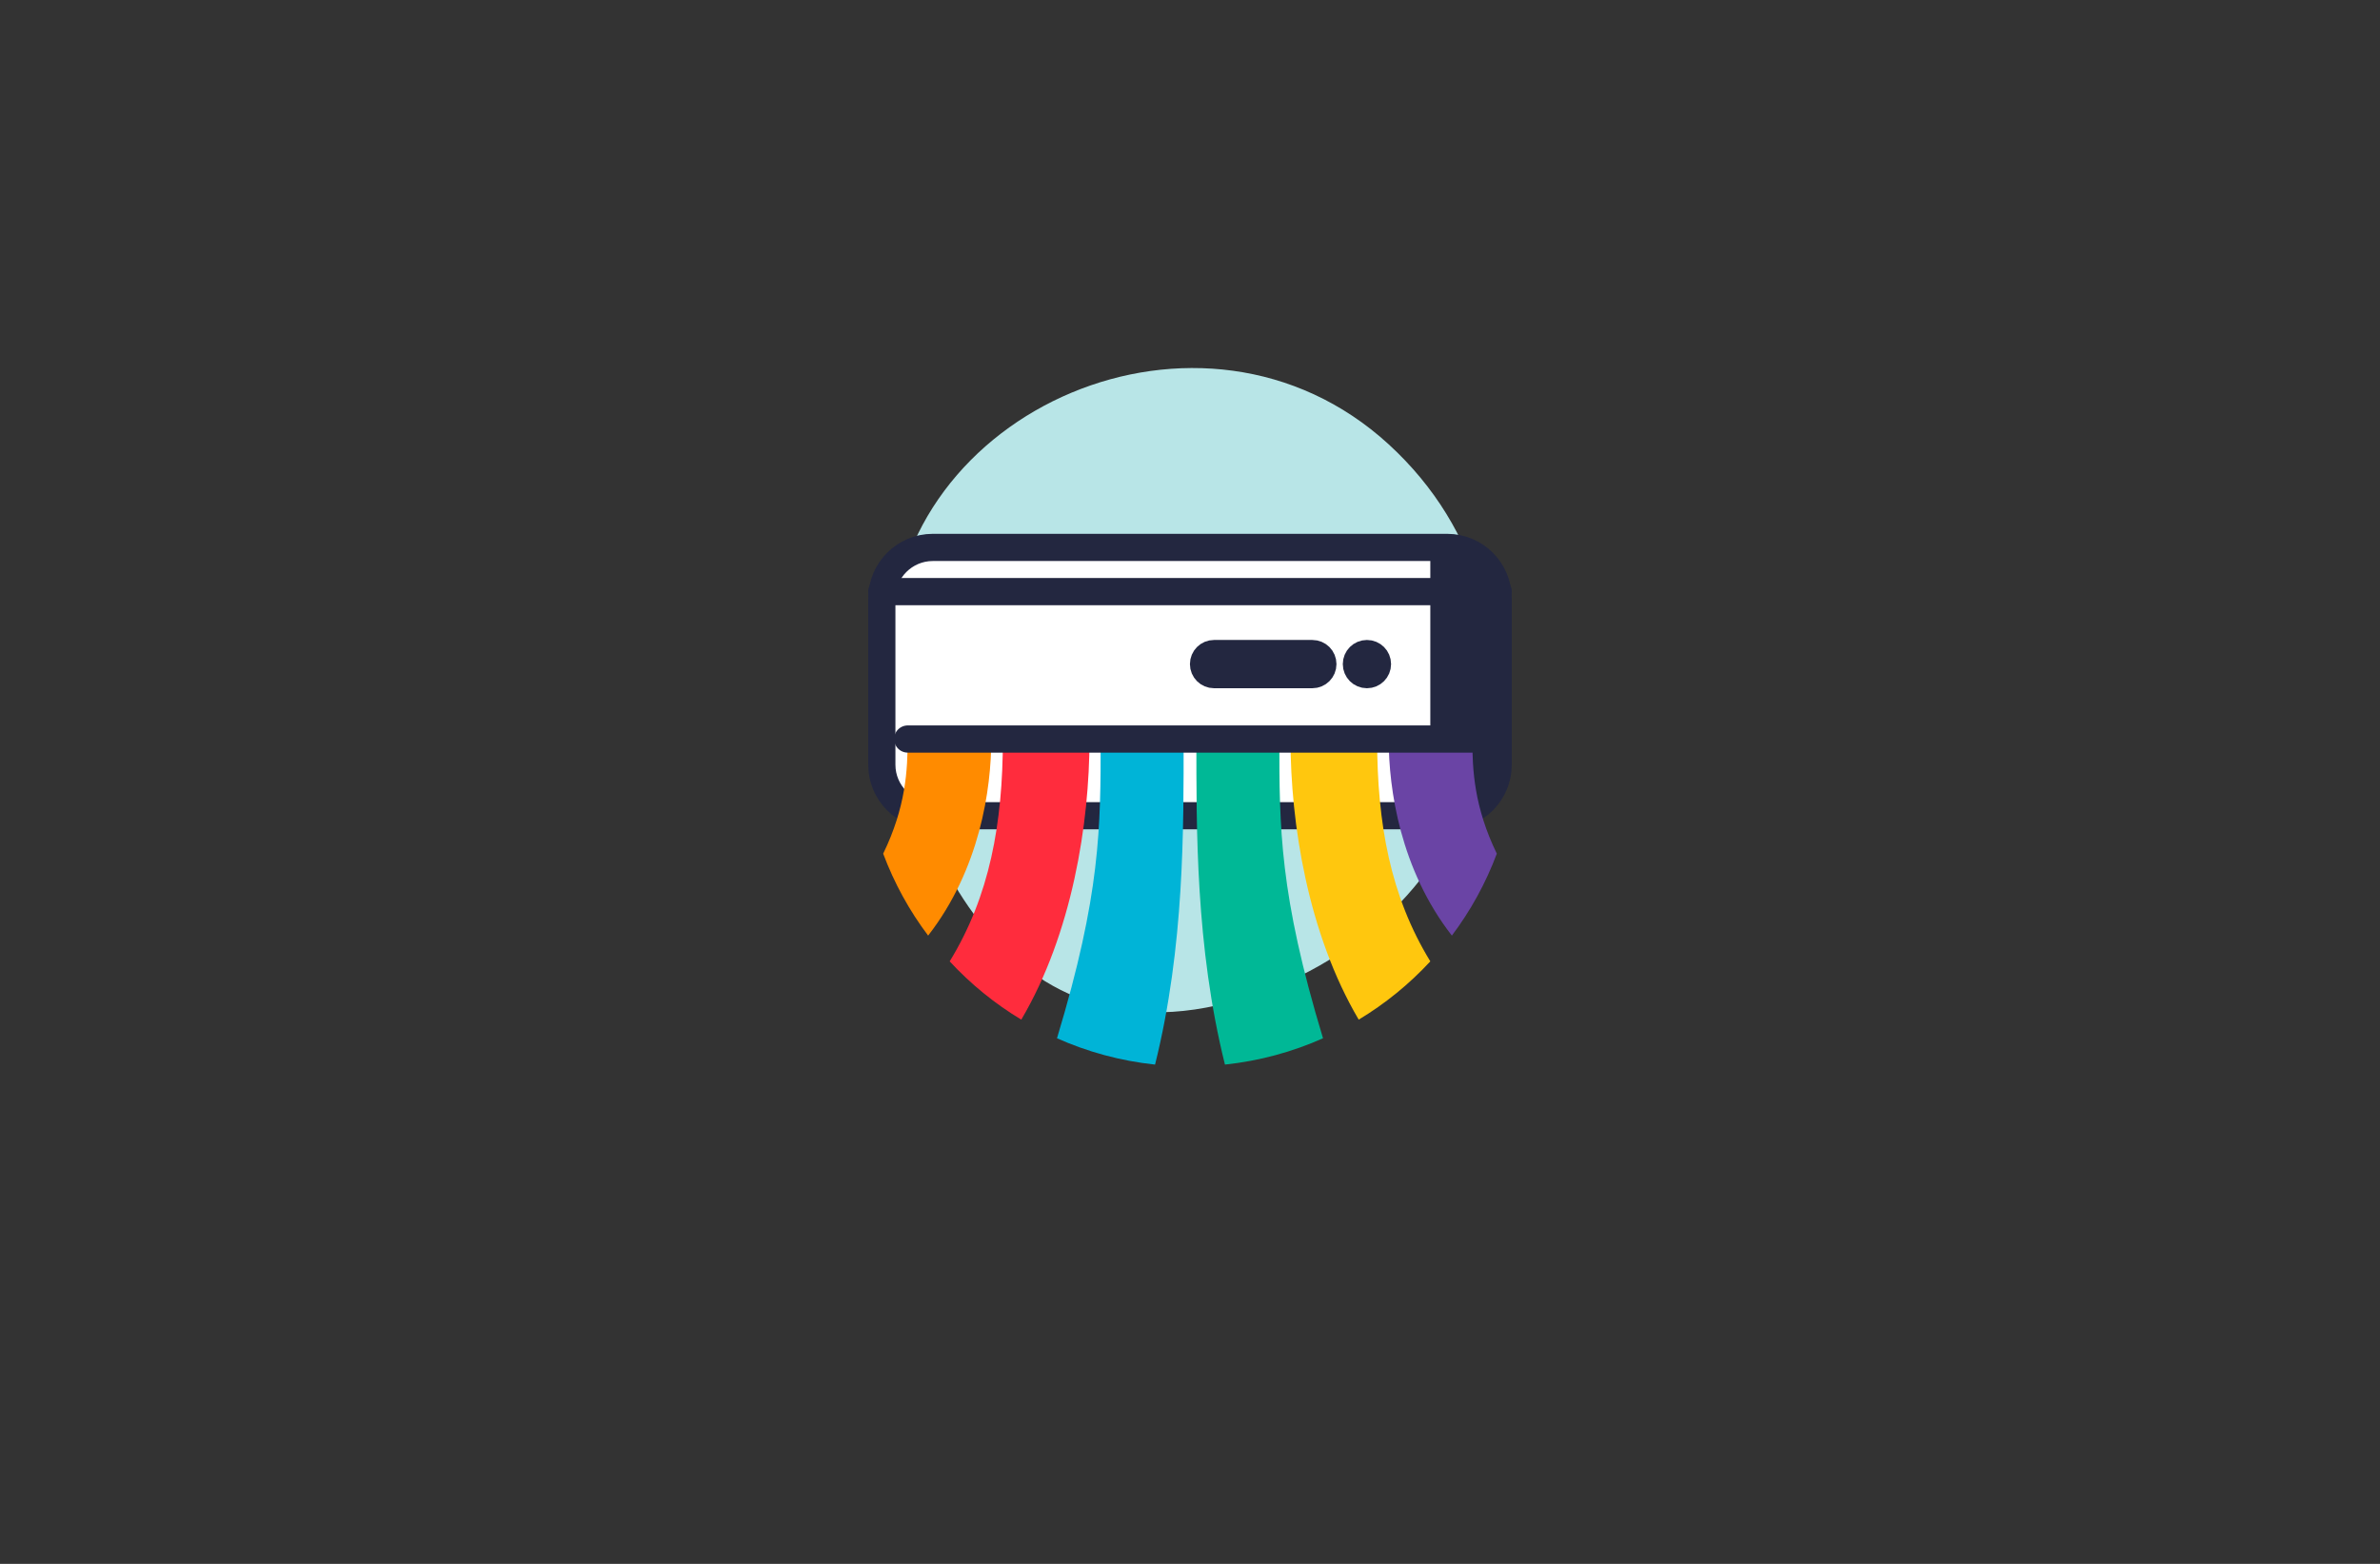 <?xml version="1.0" encoding="utf-8"?>
<!-- Generator: Adobe Illustrator 27.8.1, SVG Export Plug-In . SVG Version: 6.00 Build 0)  -->
<svg version="1.1" xmlns="http://www.w3.org/2000/svg" xmlns:xlink="http://www.w3.org/1999/xlink" x="0px" y="0px"
	 viewBox="0 0 350 230" style="enable-background:new 0 0 350 230;" xml:space="preserve">
<rect x="0" y="0" width="350" height="230" fill="#333333" stroke="none"/>
<style type="text/css">
	.st0{fill:#434947;}
	.st1{fill:#FFFFFF;}
	.st2{fill:#00E9E9;}
	.st3{fill:#A06EFF;}
	.st4{fill:#FF5F81;}
	.st5{fill:#192E40;}
	.st6{fill:#FFDD00;}
	.st7{fill:#FF3D9B;}
	.st8{fill:#00BAEB;}
	.st9{fill:#09093C;}
	.st10{fill:#35AF9D;}
	.st11{fill:#00BAFA;}
	.st12{fill:#FFC300;}
	.st13{fill:#064037;}
	.st14{fill:#6D919C;}
	.st15{fill:#67B8FD;}
	.st16{fill:#464758;}
	.st17{fill:url(#SVGID_1_);}
	.st18{fill:none;}
	.st19{fill:#DE3B0F;}
	.st20{fill:#E86317;}
	.st21{fill:#F09C29;}
	.st22{fill:#708D23;}
	.st23{fill:#9BC344;}
	.st24{fill:url(#SVGID_00000134956514579416454000000012654659065195427489_);}
	.st25{fill:url(#SVGID_00000021116487690625164530000007520456256305445264_);}
	.st26{fill:#4EB8FF;}
	.st27{fill:#EC008B;}
	.st28{fill:#F7C211;}
	.st29{fill:#B8E5E7;}
	.st30{fill:#232740;}
	.st31{fill:none;stroke:#232740;stroke-width:4;stroke-linecap:round;stroke-linejoin:round;stroke-miterlimit:10;}
	.st32{fill:#00B4D7;}
	.st33{fill:#FF2C3D;}
	.st34{fill:#FF8B00;}
	.st35{fill:#00B896;}
	.st36{fill:#FFC70E;}
	.st37{fill:#6A44A5;}
	.st38{fill:#232740;stroke:#232740;stroke-width:4;stroke-linecap:round;stroke-linejoin:round;stroke-miterlimit:10;}
	.st39{fill:#05ACED;}
	.st40{fill:#EA008A;}
	.st41{fill:#231F20;}
	.st42{fill:#FDF002;}
	.st43{fill:#BEC938;}
	.st44{fill:#139DD8;}
	.st45{fill:#BD2CAE;}
	.st46{fill:url(#SVGID_00000049219219208205756530000004139854693627894665_);}
	.st47{fill:#BDC938;}
	.st48{fill:#62B0D3;}
	.st49{fill:url(#SVGID_00000175293795074380423830000017466225580478302864_);}
	.st50{fill:#212121;}
	.st51{fill:#FF3927;}
	.st52{fill:#1A8DFF;}
	.st53{fill:#FFD500;}
	.st54{fill:#606060;}
	.st55{fill:#26A6DF;}
</style>
<g id="Layer_1">
</g>
<g id="Layer_2">
</g>
<g id="Layer_3">
</g>
<g id="Layer_4">
</g>
<g id="Layer_5">
</g>
<g id="Layer_6">
</g>
<g id="Layer_7">
</g>
<g id="Layer_8">
</g>
<g id="Layer_9">
	<g>
		<path class="st29" d="M131.09,94.95c-0.3,21.64,13.41,63.46,51.46,51.97c38.05-11.5,49.04-56.49,21.67-81.57
			C176.85,40.28,131.57,60.3,131.09,94.95z"/>
		<g>
			<path class="st1" d="M137.18,80.51h75.64c4.14,0,7.5,3.36,7.5,7.5v24.46c0,4.14-3.36,7.5-7.5,7.5h-75.64
				c-4.14,0-7.5-3.36-7.5-7.5V88.01C129.68,83.87,133.04,80.51,137.18,80.51z"/>
			<path class="st30" d="M216.39,80.51h-6.05v39.46h6.05c2.17,0,3.93-1.76,3.93-3.93v-31.6C220.32,82.27,218.56,80.51,216.39,80.51z
				"/>
			<path class="st31" d="M137.18,80.51h75.64c4.14,0,7.5,3.36,7.5,7.5v24.46c0,4.14-3.36,7.5-7.5,7.5h-75.64
				c-4.14,0-7.5-3.36-7.5-7.5V88.01C129.68,83.87,133.04,80.51,137.18,80.51z"/>
		</g>
		<g>
			<path class="st32" d="M174.06,108.69c0,13.04,0.14,30.52-4.2,47.88l0,0c-5.09-0.54-9.94-1.87-14.42-3.87l0,0
				c6.42-21.22,6.42-30.97,6.42-44.01H174.06z"/>
		</g>
		<g>
			<path class="st33" d="M160.22,108.69c0,12.42-2.56,28.61-10.03,41.27c-3.91-2.35-7.45-5.24-10.53-8.57l0,0
				c5.87-9.57,7.82-20.28,7.82-32.7H160.22z"/>
		</g>
		<g>
			<path class="st34" d="M145.78,108.69c0,7.39-1.7,19.16-9.29,28.91c-2.75-3.65-4.98-7.7-6.61-12.05c3.33-6.85,3.6-12.3,3.6-16.86
				H145.78z"/>
		</g>
		<g>
			<path class="st35" d="M175.94,108.69c0,13.04-0.14,30.52,4.2,47.88l0,0c5.09-0.54,9.94-1.87,14.42-3.87l0,0
				c-6.42-21.22-6.42-30.97-6.42-44.01H175.94z"/>
		</g>
		<g>
			<path class="st36" d="M189.78,108.69c0,12.42,2.56,28.61,10.03,41.27c3.91-2.35,7.45-5.24,10.53-8.57l0,0
				c-5.87-9.57-7.82-20.28-7.82-32.7H189.78z"/>
		</g>
		<g>
			<path class="st37" d="M204.22,108.69c0,7.39,1.7,19.16,9.29,28.91c2.75-3.65,4.98-7.7,6.61-12.05c-3.33-6.85-3.6-12.3-3.6-16.86
				H204.22z"/>
		</g>
		<line class="st31" x1="133.49" y1="108.69" x2="216.51" y2="108.69"/>
		<line class="st31" x1="129.68" y1="87.01" x2="220.32" y2="87.01"/>
		<g>
			<path class="st38" d="M192.99,99.22h-14.45c-0.86,0-1.55-0.69-1.55-1.55l0,0c0-0.86,0.69-1.55,1.55-1.55h14.45
				c0.86,0,1.55,0.69,1.55,1.55l0,0C194.54,98.53,193.85,99.22,192.99,99.22z"/>
			<path class="st38" d="M202.57,97.67c0-0.86-0.69-1.55-1.55-1.55c-0.86,0-1.55,0.69-1.55,1.55c0,0.86,0.69,1.55,1.55,1.55
				C201.88,99.22,202.57,98.53,202.57,97.67z"/>
		</g>
	</g>
</g>
<g id="Layer_10">
</g>
<g id="Layer_11">
</g>
<g id="Layer_12">
</g>
<g id="Layer_13">
</g>
<g id="Layer_14">
</g>
<g id="Layer_15">
</g>
</svg>
